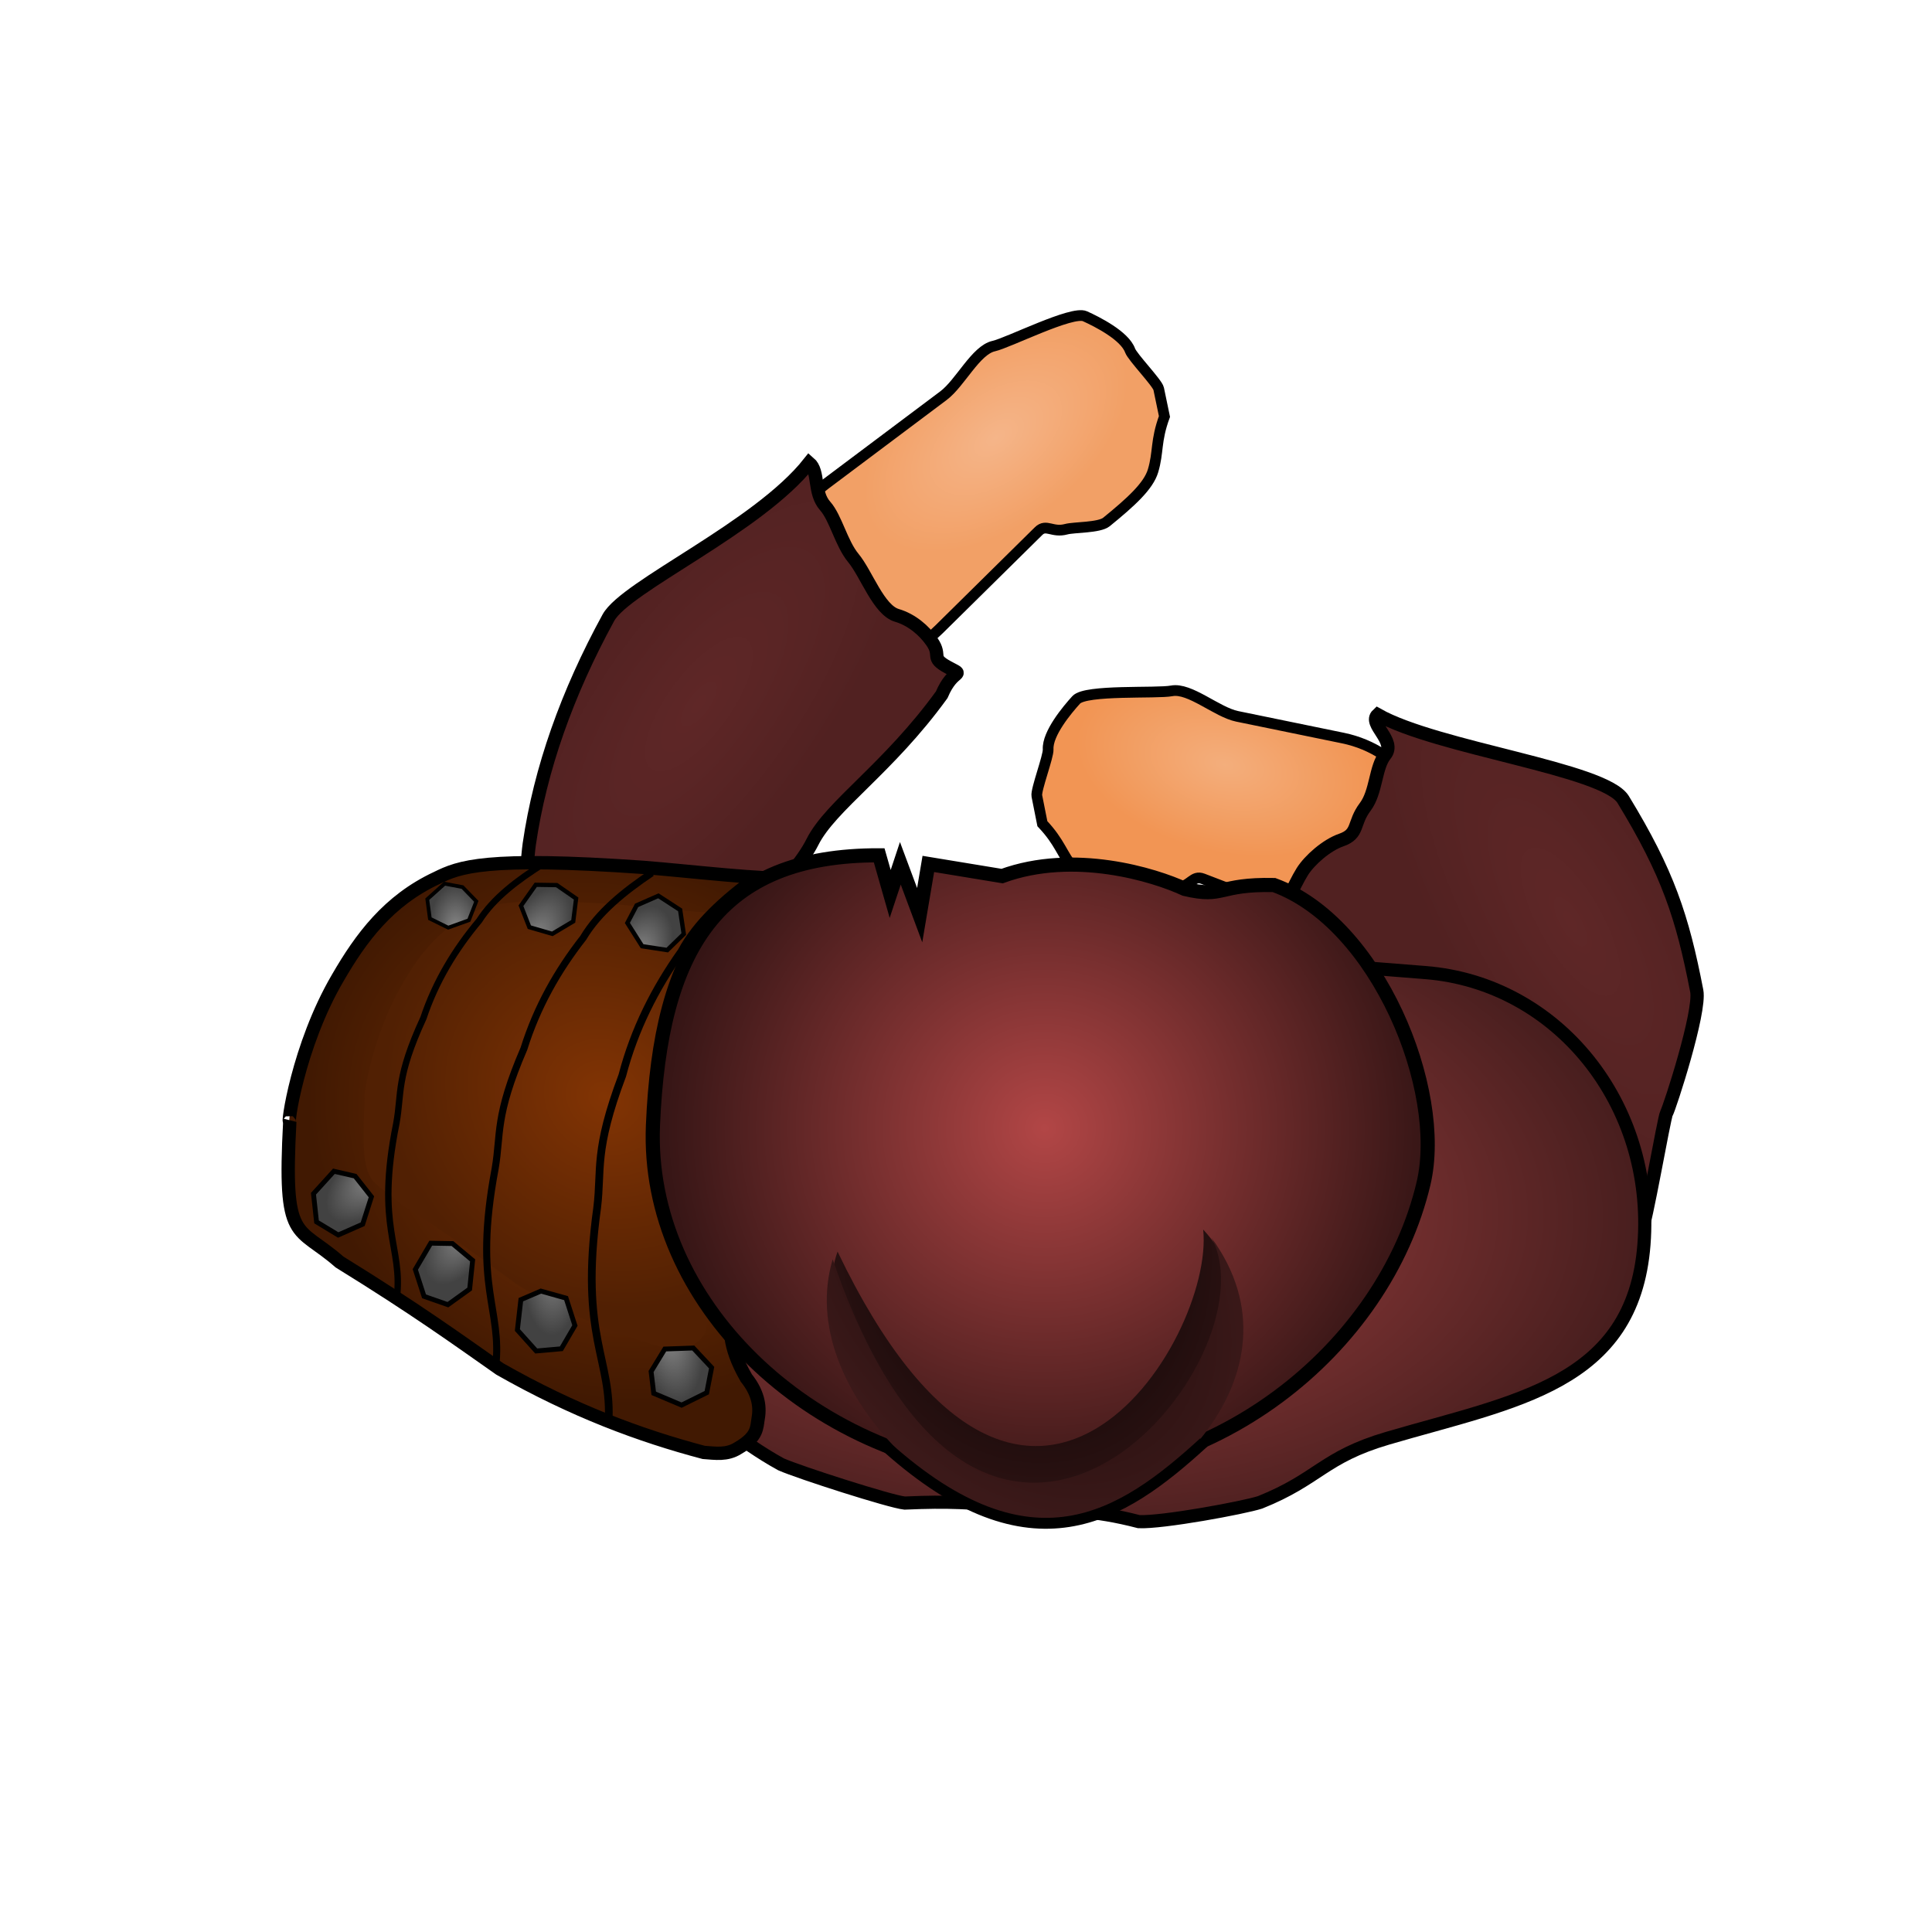 <?xml version="1.0" encoding="UTF-8" standalone="no"?>
<!-- Created with Inkscape (http://www.inkscape.org/) -->

<svg
   xmlns:dc="http://purl.org/dc/elements/1.1/"
   xmlns:cc="http://creativecommons.org/ns#"
   xmlns:rdf="http://www.w3.org/1999/02/22-rdf-syntax-ns#"
   xmlns:svg="http://www.w3.org/2000/svg"
   xmlns="http://www.w3.org/2000/svg"
   xmlns:xlink="http://www.w3.org/1999/xlink"
   xmlns:sodipodi="http://sodipodi.sourceforge.net/DTD/sodipodi-0.dtd"
   xmlns:inkscape="http://www.inkscape.org/namespaces/inkscape"
   width="50mm"
   height="50mm"
   viewBox="0 0 177.165 177.165"
   id="svg2"
   version="1.1"
   inkscape:version="0.91 r13725"
   sodipodi:docname="hunter.svg"
   inkscape:export-filename="C:\Users\Michal\Desktop\mag.png"
   inkscape:export-xdpi="32.299999"
   inkscape:export-ydpi="32.299999">
  <defs
     id="defs4">
    <linearGradient
       inkscape:collect="always"
       id="linearGradient4504">
      <stop
         style="stop-color:#000000;stop-opacity:1"
         offset="0"
         id="stop4506" />
      <stop
         style="stop-color:#291111;stop-opacity:1"
         offset="1"
         id="stop4508" />
    </linearGradient>
    <linearGradient
       id="linearGradient4438"
       inkscape:collect="always">
      <stop
         id="stop4440"
         offset="0"
         style="stop-color:#8a8a8a;stop-opacity:1" />
      <stop
         id="stop4442"
         offset="1"
         style="stop-color:#424242;stop-opacity:0.996" />
    </linearGradient>
    <linearGradient
       id="linearGradient4380"
       inkscape:collect="always">
      <stop
         id="stop4382"
         offset="0"
         style="stop-color:#823404;stop-opacity:1" />
      <stop
         id="stop4384"
         offset="1"
         style="stop-color:#411902;stop-opacity:1" />
    </linearGradient>
    <linearGradient
       inkscape:collect="always"
       id="linearGradient4360">
      <stop
         style="stop-color:#823404;stop-opacity:1"
         offset="0"
         id="stop4362" />
      <stop
         style="stop-color:#512003;stop-opacity:1"
         offset="1"
         id="stop4364" />
    </linearGradient>
    <linearGradient
       id="linearGradient4249"
       inkscape:collect="always">
      <stop
         id="stop4251"
         offset="0"
         style="stop-color:#f3ae7c;stop-opacity:1" />
      <stop
         id="stop4253"
         offset="1"
         style="stop-color:#f29554;stop-opacity:1" />
    </linearGradient>
    <linearGradient
       inkscape:collect="always"
       id="linearGradient4233">
      <stop
         style="stop-color:#5f2727;stop-opacity:1"
         offset="0"
         id="stop4235" />
      <stop
         style="stop-color:#512121;stop-opacity:1"
         offset="1"
         id="stop4237" />
    </linearGradient>
    <linearGradient
       inkscape:collect="always"
       id="linearGradient4225">
      <stop
         style="stop-color:#f5b589;stop-opacity:1"
         offset="0"
         id="stop4227" />
      <stop
         style="stop-color:#f2a066;stop-opacity:1"
         offset="1"
         id="stop4229" />
    </linearGradient>
    <linearGradient
       inkscape:collect="always"
       id="linearGradient4200">
      <stop
         style="stop-color:#af4646;stop-opacity:1"
         offset="0"
         id="stop4202" />
      <stop
         style="stop-color:#481e1e;stop-opacity:1"
         offset="1"
         id="stop4204" />
    </linearGradient>
    <linearGradient
       inkscape:collect="always"
       id="linearGradient4182">
      <stop
         style="stop-color:#b24646;stop-opacity:1"
         offset="0"
         id="stop4184" />
      <stop
         style="stop-color:#2d1212;stop-opacity:1"
         offset="1"
         id="stop4186" />
    </linearGradient>
    <linearGradient
       inkscape:collect="always"
       id="linearGradient4158">
      <stop
         style="stop-color:#170808;stop-opacity:1"
         offset="0"
         id="stop4160" />
      <stop
         style="stop-color:#3b1919;stop-opacity:1"
         offset="1"
         id="stop4162" />
    </linearGradient>
    <radialGradient
       inkscape:collect="always"
       xlink:href="#linearGradient4158"
       id="radialGradient4164"
       cx="96.937"
       cy="976.583"
       fx="96.937"
       fy="976.583"
       r="23.269"
       gradientTransform="matrix(0.241,1.01,-0.918,-0.083,965.933,974.349)"
       gradientUnits="userSpaceOnUse" />
    <radialGradient
       inkscape:collect="always"
       xlink:href="#linearGradient4182"
       id="radialGradient4188"
       cx="95.101"
       cy="972.842"
       fx="95.101"
       fy="972.842"
       r="61.877"
       gradientTransform="matrix(0.609,-0.009,0.01,0.596,28.145,399.702)"
       gradientUnits="userSpaceOnUse" />
    <radialGradient
       inkscape:collect="always"
       xlink:href="#linearGradient4200"
       id="radialGradient4206"
       cx="95.636"
       cy="981.652"
       fx="95.636"
       fy="981.652"
       r="94.752"
       gradientTransform="matrix(0.58,0.031,-0.018,0.338,57.654,650.276)"
       gradientUnits="userSpaceOnUse" />
    <radialGradient
       inkscape:collect="always"
       xlink:href="#linearGradient4225"
       id="radialGradient4231"
       cx="55.647"
       cy="892.147"
       fx="55.647"
       fy="892.147"
       r="28.348"
       gradientTransform="matrix(0.166,0.229,-0.394,0.291,433.581,642.987)"
       gradientUnits="userSpaceOnUse" />
    <radialGradient
       inkscape:collect="always"
       xlink:href="#linearGradient4233"
       id="radialGradient4239"
       cx="30.025"
       cy="919.511"
       fx="30.025"
       fy="919.511"
       r="27.967"
       gradientTransform="matrix(0.327,0.247,-0.626,0.848,629.884,152.596)"
       gradientUnits="userSpaceOnUse" />
    <radialGradient
       inkscape:collect="always"
       xlink:href="#linearGradient4249"
       id="radialGradient4245"
       gradientUnits="userSpaceOnUse"
       gradientTransform="matrix(-0.063,0.277,0.476,0.11,-310.393,832.778)"
       cx="50.891"
       cy="894.782"
       fx="50.891"
       fy="894.782"
       r="28.348" />
    <radialGradient
       inkscape:collect="always"
       xlink:href="#linearGradient4233"
       id="radialGradient4247"
       gradientUnits="userSpaceOnUse"
       gradientTransform="matrix(-0.352,0.209,0.551,0.949,-358.694,75.634)"
       cx="22.376"
       cy="926.662"
       fx="22.376"
       fy="926.662"
       r="27.967" />
    <radialGradient
       inkscape:collect="always"
       xlink:href="#linearGradient4380"
       id="radialGradient4366"
       cx="26.013"
       cy="971.19"
       fx="26.013"
       fy="971.19"
       r="45.565"
       gradientTransform="matrix(0.219,-0.502,0.563,0.251,-496.603,747.689)"
       gradientUnits="userSpaceOnUse" />
    <radialGradient
       inkscape:collect="always"
       xlink:href="#linearGradient4360"
       id="radialGradient4378"
       gradientUnits="userSpaceOnUse"
       gradientTransform="matrix(0.16,-0.38,0.412,0.19,-348.857,801.156)"
       cx="26.013"
       cy="971.19"
       fx="26.013"
       fy="971.19"
       r="45.565" />
    <radialGradient
       inkscape:collect="always"
       xlink:href="#linearGradient4438"
       id="radialGradient4410"
       cx="1.674"
       cy="941.739"
       fx="1.674"
       fy="941.739"
       r="4.168"
       gradientTransform="matrix(0.585,-0.011,0.018,0.988,23.871,30.049)"
       gradientUnits="userSpaceOnUse" />
    <radialGradient
       inkscape:collect="always"
       xlink:href="#linearGradient4438"
       id="radialGradient4412"
       cx="12.957"
       cy="943.686"
       fx="12.957"
       fy="943.686"
       r="4.689"
       gradientTransform="matrix(0.52,0.27,-0.514,1.011,527.327,3.926)"
       gradientUnits="userSpaceOnUse" />
    <radialGradient
       inkscape:collect="always"
       xlink:href="#linearGradient4438"
       id="radialGradient4414"
       cx="31.299"
       cy="945.399"
       fx="31.299"
       fy="945.399"
       r="4.802"
       gradientTransform="matrix(0.536,0.236,-0.396,0.918,416.137,87.585)"
       gradientUnits="userSpaceOnUse" />
    <radialGradient
       inkscape:collect="always"
       xlink:href="#linearGradient4438"
       id="radialGradient4416"
       cx="32.758"
       cy="1001.823"
       fx="32.758"
       fy="1001.823"
       r="5.148"
       gradientTransform="matrix(-0.578,0.091,-0.191,-1.23,271.671,2226.67)"
       gradientUnits="userSpaceOnUse" />
    <radialGradient
       inkscape:collect="always"
       xlink:href="#linearGradient4438"
       id="radialGradient4418"
       cx="16.68"
       cy="994.075"
       fx="16.68"
       fy="994.075"
       r="4.917"
       gradientTransform="matrix(-0.584,-0.023,0.053,-1.369,7.844,2352.225)"
       gradientUnits="userSpaceOnUse" />
    <radialGradient
       inkscape:collect="always"
       xlink:href="#linearGradient4438"
       id="radialGradient4420"
       cx="3.114"
       cy="985.944"
       fx="3.114"
       fy="985.944"
       r="4.901"
       gradientTransform="matrix(-0.497,-0.311,0.622,-1.017,-568.932,1991.456)"
       gradientUnits="userSpaceOnUse" />
    <radialGradient
       inkscape:collect="always"
       xlink:href="#linearGradient4438"
       id="radialGradient4422"
       cx="-10.964"
       cy="978.334"
       fx="-10.964"
       fy="978.334"
       r="4.952"
       gradientTransform="matrix(-0.396,-0.434,0.841,-0.783,-792.633,1744.169)"
       gradientUnits="userSpaceOnUse" />
    <radialGradient
       inkscape:collect="always"
       xlink:href="#linearGradient4504"
       id="radialGradient4510"
       cx="94.006"
       cy="983.345"
       fx="94.006"
       fy="983.345"
       r="18.516"
       gradientTransform="matrix(0.978,-0.21,0.257,1.192,-250.624,-163.496)"
       gradientUnits="userSpaceOnUse" />
  </defs>
  <sodipodi:namedview
     id="base"
     pagecolor="#ffffff"
     bordercolor="#666666"
     borderopacity="1.0"
     inkscape:pageopacity="0.0"
     inkscape:pageshadow="2"
     inkscape:zoom="7.9999999"
     inkscape:cx="91.19335"
     inkscape:cy="74.998697"
     inkscape:document-units="px"
     inkscape:current-layer="layer1"
     showgrid="false"
     showguides="true"
     inkscape:window-width="1603"
     inkscape:window-height="1002"
     inkscape:window-x="0"
     inkscape:window-y="0"
     inkscape:window-maximized="0"
     inkscape:guide-bbox="true">
    <sodipodi:guide
       position="216.75,23.75"
       orientation="0,1"
       id="guide4448" />
  </sodipodi:namedview>
  <g
     inkscape:label="Layer 1"
     inkscape:groupmode="layer"
     id="layer1"
     transform="translate(0,-875.197)">
    <path
       sodipodi:nodetypes="cssssssssssssc"
       inkscape:connector-curvature="0"
       id="path4241"
       d="m 95.586,950.73 c 1.644,1.745 1.77,2.789 2.908,4.157 0.941,1.131 3.012,1.83 5.758,2.604 0.828,0.234 2.92,-0.756 3.648,-0.861 1.312,-0.19 1.478,-1.206 2.403,-0.851 l 8.685,3.338 c 5.298,2.036 10.802,-0.919 11.953,-5.417 1.151,-4.498 -2.247,-9.683 -7.797,-10.823 l -9.691,-1.99 c -1.878,-0.386 -4.347,-2.656 -6.01,-2.337 -1.373,0.263 -7.878,-0.137 -8.754,0.825 -0.824,0.905 -2.652,3.087 -2.574,4.538 0.035,0.657 -1.144,3.73 -1.036,4.272 z"
       style="opacity:1;fill:url(#radialGradient4245);fill-opacity:1;fill-rule:evenodd;stroke:#000000;stroke-width:0.984;stroke-miterlimit:4;stroke-dasharray:none;stroke-dashoffset:0;stroke-opacity:1"
       inkscape:export-filename="C:\Users\Michal\Desktop\hunter.png"
       inkscape:export-xdpi="118.68056"
       inkscape:export-ydpi="118.68056" />
    <path
       sodipodi:nodetypes="cssssscsssssc"
       inkscape:connector-curvature="0"
       id="path4243"
       d="m 117.276,961.453 c 5.22,6.545 10.292,5.619 12.122,8.886 3.461,6.176 16.222,21.758 21.117,17.719 0.353,-0.291 2.076,-10.368 2.301,-10.771 0.304,-0.546 3.146,-9.304 2.777,-11.216 -1.321,-6.842 -2.66,-10.851 -6.746,-17.555 -1.715,-2.815 -17.059,-4.691 -22.516,-7.781 -0.902,0.847 1.735,2.391 0.693,3.68 -0.923,1.143 -0.794,3.395 -1.838,4.781 -1.136,1.508 -0.544,2.463 -2.2,3.036 -1.34,0.464 -2.899,1.836 -3.564,2.897 -0.866,1.382 -1.194,2.843 -2.846,3.838 -1.619,0.975 -0.486,0.002 0.699,2.485 z"
       style="opacity:1;fill:url(#radialGradient4247);fill-opacity:1;fill-rule:evenodd;stroke:#000000;stroke-width:1.219;stroke-miterlimit:4;stroke-dasharray:none;stroke-dashoffset:0;stroke-opacity:1"
       inkscape:export-filename="C:\Users\Michal\Desktop\hunter.png"
       inkscape:export-xdpi="118.68056"
       inkscape:export-ydpi="118.68056" />
    <path
       style="opacity:1;fill:url(#radialGradient4231);fill-opacity:1;fill-rule:evenodd;stroke:#000000;stroke-width:0.984;stroke-miterlimit:4;stroke-dasharray:none;stroke-dashoffset:0;stroke-opacity:1"
       d="m 106.781,913.389 c -0.828,2.26 -0.535,3.269 -1.046,4.98 -0.422,1.415 -2.051,2.883 -4.27,4.691 -0.669,0.545 -2.978,0.471 -3.688,0.665 -1.28,0.349 -1.833,-0.521 -2.54,0.177 l -9.131,9.011 c -4.055,4.001 -11.403,4.374 -14.22,0.701 -2.817,-3.673 -0.716,-10.623 3.831,-14.033 l 10.801,-8.102 c 1.539,-1.154 2.954,-4.175 4.607,-4.546 1.364,-0.306 7.184,-3.27 8.364,-2.737 1.111,0.502 3.644,1.777 4.14,3.142 0.224,0.618 2.51,2.97 2.623,3.511 z"
       id="rect4212"
       inkscape:connector-curvature="0"
       sodipodi:nodetypes="cssssssssssssc"
       inkscape:export-filename="C:\Users\Michal\Desktop\hunter.png"
       inkscape:export-xdpi="118.68056"
       inkscape:export-ydpi="118.68056" />
    <path
       style="opacity:1;fill:url(#radialGradient4239);fill-opacity:1;fill-rule:evenodd;stroke:#000000;stroke-width:1.219;stroke-miterlimit:4;stroke-dasharray:none;stroke-dashoffset:0;stroke-opacity:1"
       d="m 86.357,938.905 c -4.91,6.784 -10.182,10.162 -11.859,13.511 -3.4,6.79 -23.255,22.029 -26.872,16.202 -0.329,-0.531 0.628,-14.086 0.908,-16.013 1.002,-6.897 3.486,-13.876 7.256,-20.765 1.583,-2.893 13.725,-8.255 18.414,-14.2 0.94,0.803 0.364,2.718 1.465,3.957 0.975,1.098 1.476,3.435 2.584,4.771 1.205,1.453 2.314,4.767 3.995,5.261 1.36,0.4 2.5,1.386 3.213,2.414 0.929,1.34 -0.217,1.431 1.479,2.347 1.662,0.898 0.485,-0.021 -0.583,2.515 z"
       id="rect4209"
       inkscape:connector-curvature="0"
       sodipodi:nodetypes="csssscsssssc"
       inkscape:export-filename="C:\Users\Michal\Desktop\hunter.png"
       inkscape:export-xdpi="118.68056"
       inkscape:export-ydpi="118.68056" />
    <path
       style="opacity:1;fill:url(#radialGradient4206);fill-opacity:1;fill-rule:evenodd;stroke:#000000;stroke-width:1.205;stroke-miterlimit:4;stroke-dasharray:none;stroke-dashoffset:0;stroke-opacity:1"
       d="m 63.958,959.093 66.756,5.29 c 12.099,0.959 21.036,12.08 20.038,24.935 -0.998,12.855 -11.835,14.336 -23.528,17.772 -5.879,1.728 -6.297,3.72 -11.672,5.873 -1.508,0.491 -8.953,1.867 -11.111,1.771 -4.37,-1.127 -6.226,-0.909 -10.646,-1.391 -5.216,-0.359 -6.622,-0.495 -10.839,-0.314 -1.33,-0.136 -9.638,-2.803 -11.332,-3.55 -4.107,-2.262 -5.658,-4.312 -10.656,-6.223 -11.384,-4.353 -21.651,-9.833 -20.652,-22.688 0.998,-12.855 11.543,-22.433 23.642,-21.474 z"
       id="rect4198"
       inkscape:connector-curvature="0"
       sodipodi:nodetypes="sssscccccsss"
       inkscape:export-filename="C:\Users\Michal\Desktop\hunter.png"
       inkscape:export-xdpi="118.68056"
       inkscape:export-ydpi="118.68056" />
    <path
       style="fill:url(#radialGradient4366);fill-opacity:1;fill-rule:evenodd;stroke:#000000;stroke-width:1.223;stroke-linecap:butt;stroke-linejoin:miter;stroke-miterlimit:4;stroke-dasharray:none;stroke-opacity:1"
       d="m 73.811,955.796 c -4.644,0.024 -9.844,-0.66 -14.823,-1.062 -14.547,-1.017 -16.881,-0.04 -18.948,0.981 -4.421,2.067 -6.939,5.475 -9.069,9.156 -3.673,6.27 -4.7,13.819 -4.397,13.172 -0.608,11.279 0.642,9.43 4.559,12.88 7.002,4.325 10.644,6.964 14.704,9.812 6.786,3.859 12.89,6.111 18.692,7.648 1.059,0.075 2.123,0.263 3.147,-0.391 1.823,-1.054 1.705,-1.881 1.851,-2.739 0.216,-1.201 -0.079,-2.431 -1.096,-3.701 -1.77,-3.093 -1.363,-4.458 -1.615,-6.346 -0.132,-3.088 -0.535,-5.95 0.457,-9.982 1.367,-5.671 2.783,-9.592 4.603,-12.99 1.158,-4.035 3.722,-7.71 5.91,-11.836 2.176,-2.822 0.887,-3.337 0.517,-4.463 -0.999,-0.262 -1.98,-0.531 -4.491,-0.139 z"
       id="path4358"
       inkscape:connector-curvature="0"
       sodipodi:nodetypes="ccccccccccccccccc"
       inkscape:export-filename="C:\Users\Michal\Desktop\hunter.png"
       inkscape:export-xdpi="118.68056"
       inkscape:export-ydpi="118.68056" />
    <path
       sodipodi:nodetypes="ccccccccccccccccc"
       inkscape:connector-curvature="0"
       id="path4376"
       d="m 67.965,958.98 c -3.394,0.018 -7.193,-0.5 -10.831,-0.805 -10.63,-0.771 -12.336,-0.03 -13.846,0.744 -3.231,1.567 -5.07,4.152 -6.627,6.944 -2.684,4.755 -3.435,10.48 -3.213,9.99 -0.444,8.554 0.469,7.152 3.331,9.768 5.116,3.28 7.778,5.281 10.744,7.441 4.959,2.927 9.419,4.634 13.659,5.8 0.774,0.057 1.551,0.199 2.3,-0.297 1.332,-0.799 1.246,-1.427 1.352,-2.077 0.158,-0.911 -0.058,-1.843 -0.801,-2.807 -1.293,-2.346 -0.996,-3.381 -1.18,-4.812 -0.097,-2.342 -0.391,-4.512 0.334,-7.57 0.999,-4.301 2.033,-7.274 3.364,-9.851 0.846,-3.06 2.719,-5.847 4.319,-8.976 1.59,-2.14 0.648,-2.53 0.378,-3.385 -0.73,-0.199 -1.447,-0.403 -3.282,-0.105 z"
       style="fill:url(#radialGradient4378);fill-opacity:1;fill-rule:evenodd;stroke:none;stroke-width:2.081;stroke-linecap:butt;stroke-linejoin:miter;stroke-miterlimit:4;stroke-dasharray:none;stroke-opacity:1"
       inkscape:export-filename="C:\Users\Michal\Desktop\hunter.png"
       inkscape:export-xdpi="118.68056"
       inkscape:export-ydpi="118.68056" />
    <path
       style="fill:none;fill-rule:evenodd;stroke:#000000;stroke-width:0.707px;stroke-linecap:butt;stroke-linejoin:miter;stroke-opacity:1"
       d="m 69.069,955.597 c -2.728,2.032 -5.166,4.201 -6.583,6.85 -2.428,3.418 -4.319,7.157 -5.419,11.369 -2.606,6.922 -1.877,8.615 -2.305,12.121 -1.665,12.013 1.434,13.886 1.032,19.843"
       id="path4374"
       inkscape:connector-curvature="0"
       sodipodi:nodetypes="ccccc"
       inkscape:export-filename="C:\Users\Michal\Desktop\hunter.png"
       inkscape:export-xdpi="118.68056"
       inkscape:export-ydpi="118.68056" />
    <path
       style="fill:url(#radialGradient4188);fill-opacity:1;stroke:#000000;stroke-width:1.295;stroke-miterlimit:4;stroke-dasharray:none;stroke-opacity:1"
       d="m 85.128,954.42 -0.793,4.697 -1.773,-4.757 -0.932,2.811 -1.01,-3.542 c -14.794,-0.042 -20.073,8.598 -20.744,24.762 -0.671,16.163 14.265,30.565 32.753,32.03 18.489,1.465 34.336,-11.571 37.911,-26.709 2.023,-8.568 -4.202,-23.892 -13.717,-27.358 -5.191,-0.108 -4.531,1.224 -8.168,0.363 -2.809,-1.306 -10.175,-3.583 -16.759,-1.184 z"
       id="path4157"
       inkscape:connector-curvature="0"
       sodipodi:nodetypes="ccccczsscccc"
       inkscape:export-filename="C:\Users\Michal\Desktop\hunter.png"
       inkscape:export-xdpi="118.68056"
       inkscape:export-ydpi="118.68056" />
    <path
       style="fill:url(#radialGradient4510);fill-opacity:1;stroke:none;stroke-width:0.8;stroke-miterlimit:4;stroke-dasharray:none;stroke-opacity:1"
       d="m 76.804,989.971 c -3.446,9.688 10.727,22.584 19.469,21.818 8.919,-0.781 23.283,-13.875 14.059,-23.844 1.081,10.191 -16.306,37.936 -33.527,2.025 z"
       id="path4157-8-7-6"
       inkscape:connector-curvature="0"
       sodipodi:nodetypes="cscc"
       inkscape:export-filename="C:\Users\Michal\Desktop\hunter.png"
       inkscape:export-xdpi="118.68056"
       inkscape:export-ydpi="118.68056" />
    <path
       style="fill:url(#radialGradient4164);fill-opacity:1;stroke:none;stroke-width:0.8;stroke-miterlimit:4;stroke-dasharray:none;stroke-opacity:1"
       d="m 76.359,990.674 c -3.603,12.054 11.557,25.279 20.394,24.435 9.017,-0.861 23.517,-13.858 14.328,-26.426 6.08,11.146 -20.581,43.344 -34.722,1.99 z"
       id="path4157-8-7-6-0"
       inkscape:connector-curvature="0"
       sodipodi:nodetypes="cscc"
       inkscape:export-filename="C:\Users\Michal\Desktop\hunter.png"
       inkscape:export-xdpi="118.68056"
       inkscape:export-ydpi="118.68056" />
    <path
       style="fill:none;fill-rule:evenodd;stroke:#000000;stroke-width:0.588px;stroke-linecap:butt;stroke-linejoin:miter;stroke-opacity:1"
       d="m 49.863,954.38 c -2.419,1.522 -4.596,3.167 -5.92,5.242 -2.221,2.652 -3.997,5.586 -5.116,8.934 -2.521,5.469 -1.971,6.864 -2.485,9.672 -1.933,9.611 0.638,11.253 0.042,16.037"
       id="path4370"
       inkscape:connector-curvature="0"
       sodipodi:nodetypes="ccccc"
       inkscape:export-filename="C:\Users\Michal\Desktop\hunter.png"
       inkscape:export-xdpi="118.68056"
       inkscape:export-ydpi="118.68056" />
    <path
       sodipodi:nodetypes="ccccc"
       inkscape:connector-curvature="0"
       id="path4372"
       d="m 59.77,955.242 c -2.57,1.731 -4.882,3.601 -6.29,5.96 -2.36,3.016 -4.246,6.352 -5.435,10.158 -2.679,6.218 -2.093,7.805 -2.64,10.998 -2.053,10.929 0.678,12.795 0.045,18.235"
       style="fill:none;fill-rule:evenodd;stroke:#000000;stroke-width:0.646px;stroke-linecap:butt;stroke-linejoin:miter;stroke-opacity:1"
       inkscape:export-filename="C:\Users\Michal\Desktop\hunter.png"
       inkscape:export-xdpi="118.68056"
       inkscape:export-ydpi="118.68056" />
    <path
       style="fill:url(#radialGradient4422);fill-opacity:1;fill-rule:evenodd;stroke:#000000;stroke-width:0.445px;stroke-linecap:butt;stroke-linejoin:miter;stroke-opacity:1"
       d="m 29.027,987.244 -0.281,-2.581 1.873,-2.062 1.945,0.448 1.496,1.895 -0.801,2.512 -2.245,0.99 z"
       id="path4388"
       inkscape:connector-curvature="0"
       sodipodi:nodetypes="cccccccc"
       inkscape:export-filename="C:\Users\Michal\Desktop\hunter.png"
       inkscape:export-xdpi="118.68056"
       inkscape:export-ydpi="118.68056" />
    <path
       sodipodi:nodetypes="cccccccc"
       inkscape:connector-curvature="0"
       id="path4390"
       d="m 38.885,994.072 -0.8,-2.467 1.413,-2.407 1.994,0.035 1.849,1.544 -0.273,2.625 -1.996,1.435 z"
       style="fill:url(#radialGradient4420);fill-opacity:1;fill-rule:evenodd;stroke:#000000;stroke-width:0.445px;stroke-linecap:butt;stroke-linejoin:miter;stroke-opacity:1"
       inkscape:export-filename="C:\Users\Michal\Desktop\hunter.png"
       inkscape:export-xdpi="118.68056"
       inkscape:export-ydpi="118.68056" />
    <path
       style="fill:url(#radialGradient4418);fill-opacity:1;fill-rule:evenodd;stroke:#000000;stroke-width:0.445px;stroke-linecap:butt;stroke-linejoin:miter;stroke-opacity:1"
       d="m 49.171,999.083 -1.727,-1.923 0.318,-2.78 1.835,-0.79 2.312,0.648 0.811,2.509 -1.243,2.132 z"
       id="path4392"
       inkscape:connector-curvature="0"
       sodipodi:nodetypes="cccccccc"
       inkscape:export-filename="C:\Users\Michal\Desktop\hunter.png"
       inkscape:export-xdpi="118.68056"
       inkscape:export-ydpi="118.68056" />
    <path
       sodipodi:nodetypes="cccccccc"
       inkscape:connector-curvature="0"
       id="path4394"
       d="m 64.811,1002.904 -2.308,1.142 -2.556,-1.08 -0.242,-2 1.258,-2.064 2.611,-0.091 1.683,1.798 z"
       style="fill:url(#radialGradient4416);fill-opacity:1;fill-rule:evenodd;stroke:#000000;stroke-width:0.445px;stroke-linecap:butt;stroke-linejoin:miter;stroke-opacity:1"
       inkscape:export-filename="C:\Users\Michal\Desktop\hunter.png"
       inkscape:export-xdpi="118.68056"
       inkscape:export-ydpi="118.68056" />
    <path
       sodipodi:nodetypes="cccccccc"
       inkscape:connector-curvature="0"
       id="path4396"
       d="m 39.419,959.434 -0.238,-1.78 1.585,-1.422 1.646,0.309 1.266,1.307 -0.678,1.733 -1.9,0.683 z"
       style="fill:url(#radialGradient4410);fill-opacity:1;fill-rule:evenodd;stroke:#000000;stroke-width:0.34px;stroke-linecap:butt;stroke-linejoin:miter;stroke-opacity:1"
       inkscape:export-filename="C:\Users\Michal\Desktop\hunter.png"
       inkscape:export-xdpi="118.68056"
       inkscape:export-ydpi="118.68056" />
    <path
       style="fill:url(#radialGradient4412);fill-opacity:1;fill-rule:evenodd;stroke:#000000;stroke-width:0.39px;stroke-linecap:butt;stroke-linejoin:miter;stroke-opacity:1"
       d="m 48.541,960.22 -0.77,-1.968 1.36,-1.919 1.919,0.028 1.779,1.232 -0.262,2.093 -1.92,1.144 z"
       id="path4398"
       inkscape:connector-curvature="0"
       sodipodi:nodetypes="cccccccc"
       inkscape:export-filename="C:\Users\Michal\Desktop\hunter.png"
       inkscape:export-xdpi="118.68056"
       inkscape:export-ydpi="118.68056" />
    <path
       sodipodi:nodetypes="cccccccc"
       inkscape:connector-curvature="0"
       id="path4400"
       d="m 61.19,962.32 -2.308,-0.355 -1.351,-2.134 0.846,-1.611 1.997,-0.877 1.994,1.294 0.333,2.212 z"
       style="fill:url(#radialGradient4414);fill-opacity:1;fill-rule:evenodd;stroke:#000000;stroke-width:0.403px;stroke-linecap:butt;stroke-linejoin:miter;stroke-opacity:1"
       inkscape:export-filename="C:\Users\Michal\Desktop\hunter.png"
       inkscape:export-xdpi="118.68056"
       inkscape:export-ydpi="118.68056" />
    <path
       style="fill:none;fill-rule:evenodd;stroke:#000000;stroke-width:1px;stroke-linecap:butt;stroke-linejoin:miter;stroke-opacity:1"
       d="m 81.345,1007.926 c 13.247,11.81 21.475,6.471 29.052,-0.465"
       id="path4502"
       inkscape:connector-curvature="0"
       sodipodi:nodetypes="cc" />
  </g>
</svg>
